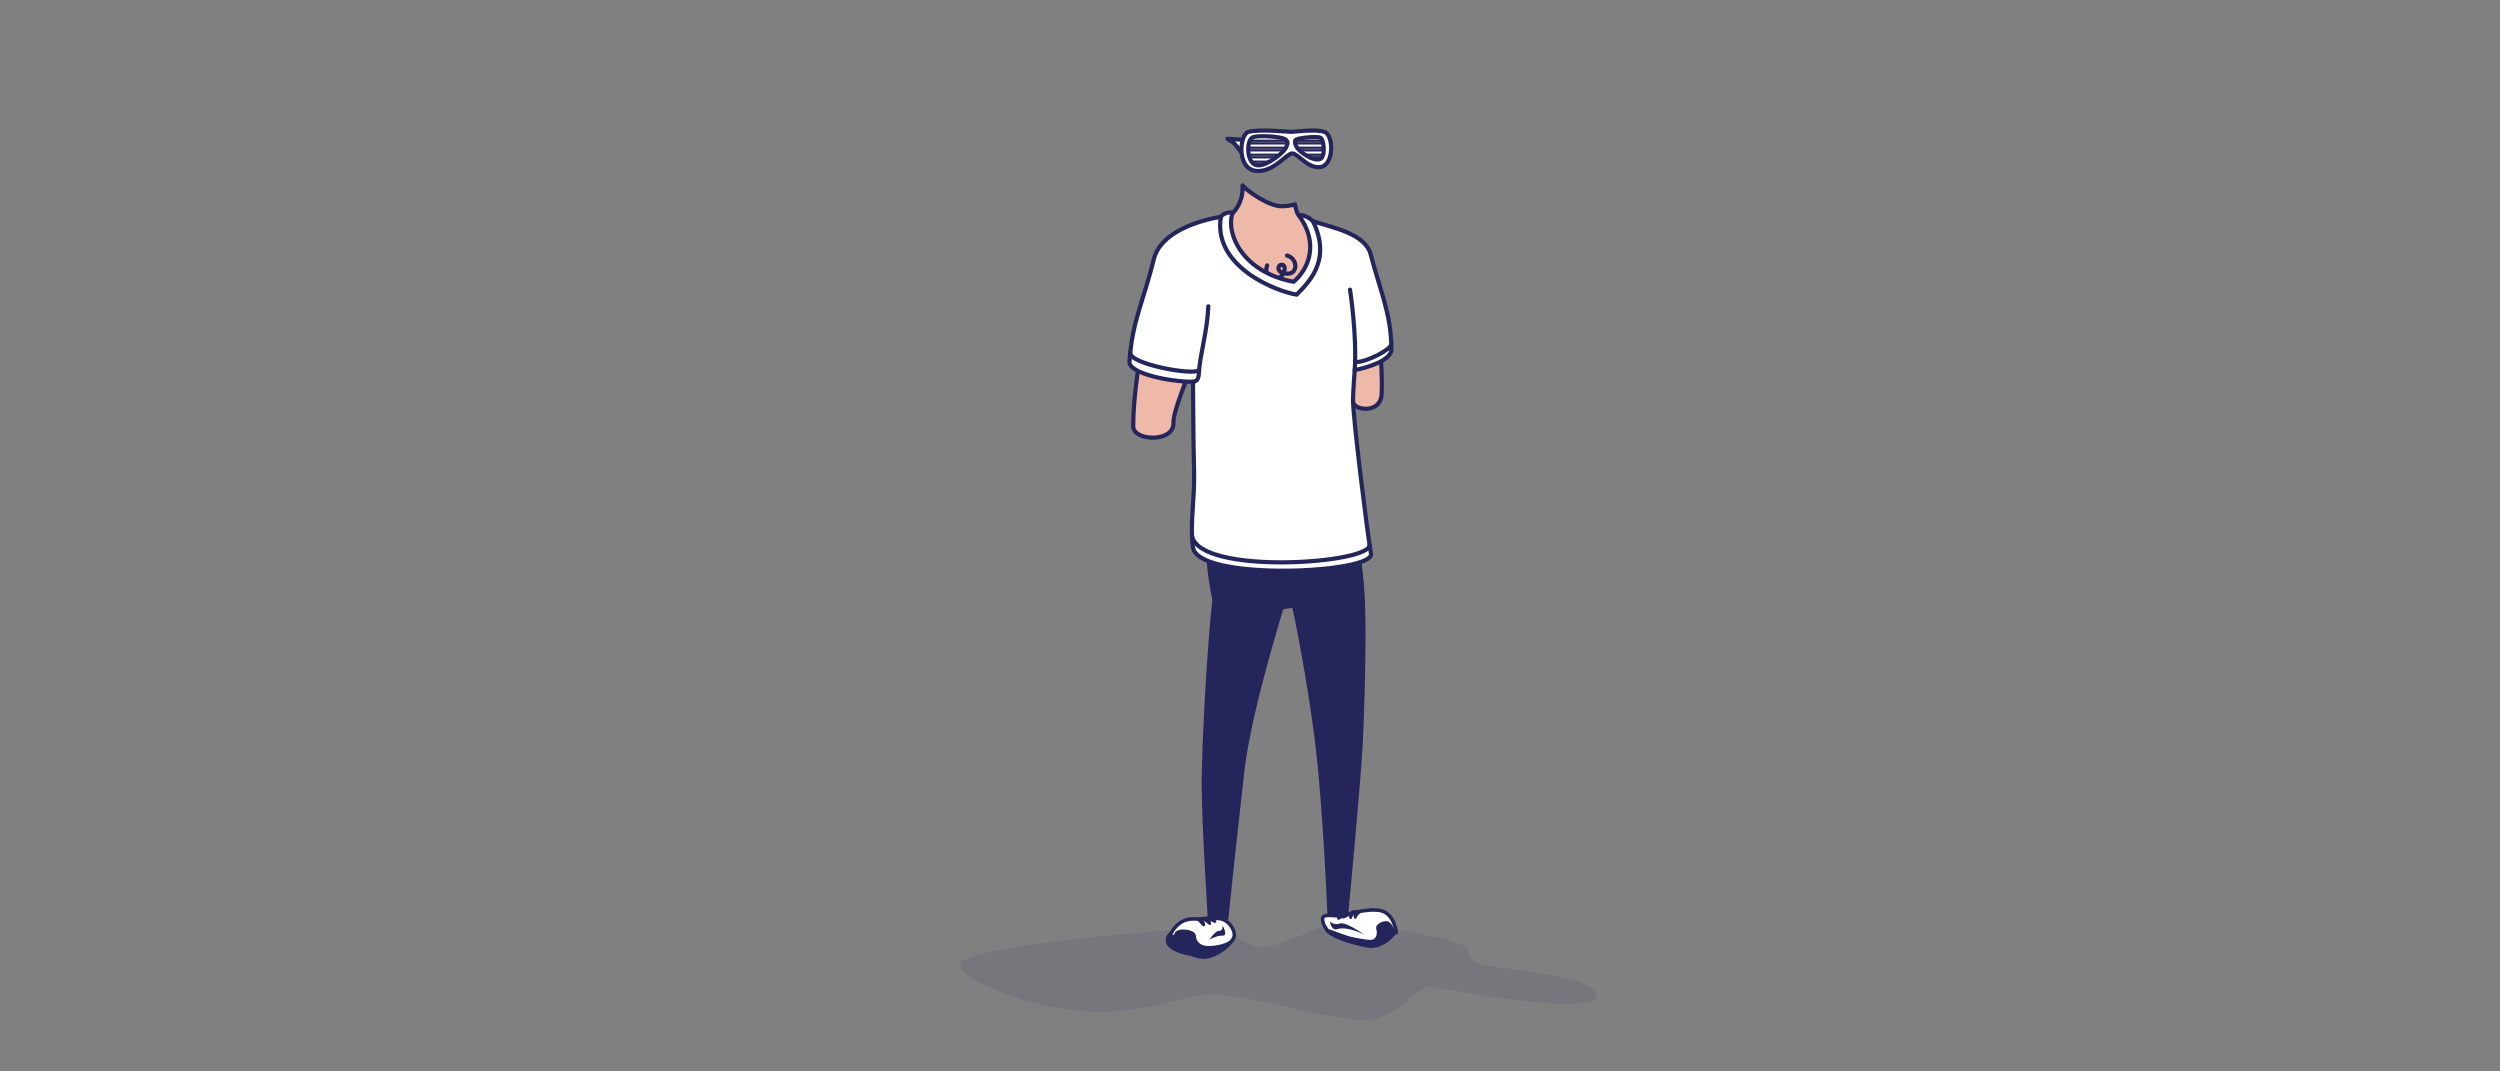<svg id="Shadow" xmlns="http://www.w3.org/2000/svg" xmlns:xlink="http://www.w3.org/1999/xlink" viewBox="0 0 1792 768"><rect x="0" y="0" width="1792" height="768" fill="#808080" stroke="none"/><defs><style>.cls-1,.cls-4,.cls-7{fill:none;}.cls-10,.cls-2,.cls-8{fill:#24265b;}.cls-2{opacity:0.1;}.cls-3{fill:#eeb9a9;}.cls-11,.cls-3,.cls-4,.cls-7,.cls-8,.cls-9{stroke:#24265b;stroke-linecap:round;stroke-linejoin:round;}.cls-11,.cls-3,.cls-4,.cls-8{stroke-width:3px;}.cls-5{clip-path:url(#clip-path);}.cls-11,.cls-6,.cls-9{fill:#fff;}.cls-7{stroke-width:1.5px;}.cls-9{stroke-width:2.55px;}</style><clipPath id="clip-path"><path class="cls-1" d="M948.73,94.82c-6.34-2.08-21.27,0-23.15,0s-22-2.05-30,0c-6.44,1.64-8.82,27.43,6.68,27.43,11.72,0,20.09-12.32,24-12.32s10,9.66,18.43,9.66C955.88,119.58,955.38,97,948.73,94.82Z"/></clipPath></defs><title>topic</title><path class="cls-2" d="M867,665c-14.84,0-178.68,12.77-178.68,26.35s61.23,34,98.35,34,64.22-12.66,84-12.66,84.07,18.5,107.36,18.5,37.87-25.8,48.53-23.91,117.49,22,117.49,6.38-74.25-18.63-84.72-23.37-2.87-6.29-10.22-12.4-75-16-88.79-16-42.65,17.23-55.56,17.23S881.88,665,867,665Z"/><path class="cls-3" d="M976,418.49c-7.53-70.4-7.53-97.42-6.16-130.23,1.41,6.14,18.84,7.93,20.38-4.52s-2.84-99.56-20-112.6c-8.88-6.75-37-8.65-40.65-19.32a40.86,40.86,0,0,1-1.34-5.36,32.42,32.42,0,0,1-10.13,1.33c-7.17,0-21.4-8.49-27.42-14.87v1.88c0,15-11.79,25-25.06,28.49-15.57,4.12-28.35,13.32-33.49,28.87s-19.81,73.1-19.81,113.53c0,10.41,29.34,11.88,28.84-2.79-0.32-9.24,13.63-40.08,18.21-56.13,3.56,28.44,19.6,50.05,9.36,109.51C861.35,399.22,979,446.95,976,418.49Z"/><path class="cls-4" d="M922.51,183.19c4.68,1,7.88,7.09,4.76,11.15-1.87,2.44-5.95,1.88-7.19,1.43s-3.07-.72-3.56-2.89c-0.58-2.58,2.12-3.86,3.5-2.61s0.81,3.67.06,5.51a7.35,7.35,0,0,1-7.46,4c-4.29-.42-5.9-4.9-4.33-9.53"/><g class="cls-5"><rect class="cls-6" x="892.44" y="132.83" width="58.31" height="3"/><rect class="cls-7" x="892.44" y="132.83" width="58.31" height="3"/><rect class="cls-6" x="892.44" y="127.83" width="58.31" height="3"/><rect class="cls-7" x="892.44" y="127.83" width="58.31" height="3"/><rect class="cls-6" x="892.44" y="122.83" width="58.31" height="3"/><rect class="cls-7" x="892.44" y="122.83" width="58.31" height="3"/><rect class="cls-6" x="892.44" y="117.83" width="58.31" height="3"/><rect class="cls-7" x="892.44" y="117.83" width="58.31" height="3"/><rect class="cls-6" x="892.44" y="112.83" width="58.31" height="3"/><rect class="cls-7" x="892.44" y="112.83" width="58.31" height="3"/><rect class="cls-6" x="892.44" y="107.83" width="58.31" height="3"/><rect class="cls-7" x="892.44" y="107.83" width="58.31" height="3"/><rect class="cls-6" x="892.44" y="102.83" width="58.31" height="3"/><rect class="cls-7" x="892.44" y="102.83" width="58.31" height="3"/><rect class="cls-6" x="892.44" y="97.83" width="58.31" height="3"/><rect class="cls-7" x="892.44" y="97.83" width="58.31" height="3"/></g><path class="cls-8" d="M965,654.13s7.68-79.68,10.12-117.66c0.69-10.78,3.95-89.52.9-118-1.52-14.21-2.73-26.65-3.69-37.73-5.2,8.22-84.49,12.84-106.21.43C865,410,871,428.52,870.43,431.49c-0.68,3.76-5.72,57.71-7.44,120.61-0.89,32.36,4.45,103.46,4.06,105.75l12.07,0.28c1.8-20,7.09-66.93,11.32-105.11,4.64-41.82,26.61-111.68,28.12-117.46a78.68,78.68,0,0,1,8.92-1.43c1.25,4.65,10,46.83,16.12,93.68S953,655.92,953,655.92l7,0.36Z"/><path class="cls-9" d="M989.06,652.62c-10.44-1.74-26.74,3.78-26.74,3.78-3.92.8-13.62-2-14.26,1.76s3.49,8.84,3.49,8.84l29,10.54,20.31-9.08S999.5,654.37,989.06,652.62Z"/><path class="cls-10" d="M950.1,664.91c-2.68,2.32,4.64,9.29,29.92,14.38,11.78,2.37,25.49-12.06,20.11-14.65-0.41,3.66-2-3-5.17-4.13s-9.47,2-8.47,5.31,0.29,7.82-4,7.91S950.74,668.65,950.1,664.91Z"/><path class="cls-10" d="M953.26,660.51s1,6.88,5.19,5.52c7.38-2.37,19.32,3.87,19.32,3.87s-13.13-9.43-17.44-7.94A6.84,6.84,0,0,1,953.26,660.51Z"/><path class="cls-10" d="M958.44,658.41a0.22,0.22,0,0,1,0-.1l0-.3a3.63,3.63,0,0,1,.28-0.91,4.37,4.37,0,0,1,.74-1.09,5,5,0,0,1,1.17-.93,6.26,6.26,0,0,1,.67-0.32,4.57,4.57,0,0,1,.68-0.2,3.86,3.86,0,0,1,1.23,0,2.94,2.94,0,0,1,.85.22,2.05,2.05,0,0,1,.31.15,1,1,0,0,1,.33,1.44l-0.11.14-0.1.11a2.33,2.33,0,0,1-.23.21c-0.14.13-.35,0.25-0.57,0.41s-0.24.14-.36,0.22a2.55,2.55,0,0,1-.38.21c-0.26.14-.53,0.25-0.79,0.37l-0.77.36c-0.26.11-.48,0.24-0.69,0.34l-0.53.27a0.44,0.44,0,0,1-.15.06,0.08,0.08,0,0,0-.05,0,0.78,0.78,0,0,1-1.26-.11Z"/><path class="cls-10" d="M962.11,657.53a0.21,0.21,0,0,1,0-.1l0-.3a3.61,3.61,0,0,1,.28-0.91,4.38,4.38,0,0,1,.74-1.09,5,5,0,0,1,1.17-.93,6.24,6.24,0,0,1,.67-0.32,4.56,4.56,0,0,1,.68-0.2,3.86,3.86,0,0,1,1.23,0,3,3,0,0,1,.85.22,2,2,0,0,1,.31.15,1,1,0,0,1,.33,1.44l-0.11.14-0.1.11a2.4,2.4,0,0,1-.23.21c-0.14.13-.35,0.25-0.57,0.41s-0.24.14-.36,0.22a2.55,2.55,0,0,1-.38.21c-0.26.14-.53,0.25-0.79,0.37l-0.77.36c-0.26.11-.48,0.24-0.69,0.34l-0.53.27a0.44,0.44,0,0,1-.15.06,0.08,0.08,0,0,0-.05,0,0.78,0.78,0,0,1-1.26-.11Z"/><path class="cls-10" d="M970.65,657.88a2.28,2.28,0,0,1-.14-0.36,3.92,3.92,0,0,1-.18-0.94,4.47,4.47,0,0,1,.14-1.38,4.29,4.29,0,0,1,.77-1.53,3.73,3.73,0,0,1,.64-0.65,3.48,3.48,0,0,1,.74-0.47,3.38,3.38,0,0,1,.76-0.26,2.75,2.75,0,0,1,.68-0.08,2.16,2.16,0,0,1,.56,0,3.35,3.35,0,0,1,.42.11,2.12,2.12,0,0,1,.35.14,1,1,0,0,1,.27,1.52l-0.15.18a2.71,2.71,0,0,1-.22.22c-0.13.13-.33,0.26-0.51,0.43a2.68,2.68,0,0,0-.28.24c-0.08.1-.19,0.15-0.26,0.24s-0.17.14-.24,0.23a2.31,2.31,0,0,0-.24.23,4.69,4.69,0,0,0-.49.57c-0.16.22-.31,0.46-0.45,0.68l-0.34.57a1.64,1.64,0,0,0-.14.22A0.85,0.85,0,0,1,970.65,657.88Z"/><path class="cls-10" d="M967.3,658a2.27,2.27,0,0,1-.14-0.36,3.92,3.92,0,0,1-.18-0.94,4.47,4.47,0,0,1,.14-1.38,4.29,4.29,0,0,1,.77-1.53,3.73,3.73,0,0,1,.64-0.65,3.48,3.48,0,0,1,.74-0.47,3.38,3.38,0,0,1,.76-0.26,2.75,2.75,0,0,1,.69-0.08,2.16,2.16,0,0,1,.56,0,3.33,3.33,0,0,1,.42.11,2.13,2.13,0,0,1,.35.14,1,1,0,0,1,.4,1.34,1,1,0,0,1-.12.18l-0.15.18a2.73,2.73,0,0,1-.22.22c-0.13.13-.33,0.26-0.51,0.43a2.67,2.67,0,0,0-.28.24c-0.08.1-.19,0.15-0.26,0.24s-0.17.14-.24,0.23a2.32,2.32,0,0,0-.24.23,4.65,4.65,0,0,0-.49.57c-0.16.22-.31,0.46-0.45,0.68l-0.34.57a1.64,1.64,0,0,0-.14.22A0.85,0.85,0,0,1,967.3,658Z"/><path class="cls-11" d="M809.6,259.56c0,8.06,28.33,14.1,45.54,14.1,0.15,15.07.19,42.5,0.77,63.39,0.61,22-3.19,37.5-.77,55.26,3.34,24.55,130.13,18.68,127.57,4.6s-12.88-97.51-12.88-110.14c0-5.15,1.22-21.47,1.22-21.47s26.29-4.93,26.29-14.92c0-25.15-8.23-42.51-14.83-68-3.83-14.79-26.95-19.18-41.41-23.78-2.07-2.59-8.65-5.34-10-4.13,14.63,20.25,6.89,38.25-3.75,47.5-36.24-6.64-48.74-34-44-48.77-0.71-2.26-7.21.07-8.19,2.2-17.21,2.84-43.49,11.5-48.09,30.37C819.79,215.43,811.38,230.54,809.6,259.56Z"/><path class="cls-4" d="M967.69,207.64s5.11,32.67,3.35,57.64"/><path class="cls-4" d="M866.13,219.58c-0.71,18.27-6.12,34.86-6.76,47.8-0.23,4.68-1.54,6.27-5,6.27"/><path class="cls-4" d="M875.12,155.39c-5.9,35.66,39.46,53.44,54.34,55.81,11.22-11.14,24.38-26.55,11.64-52.61"/><path class="cls-4" d="M859.38,265.28c-3.2,4.23-50.3-4.31-49.21-12.57"/><path class="cls-4" d="M971.76,259.56c8.15,0,25.57-9.19,25.57-12.94"/><path class="cls-4" d="M854.4,384c5,28.44,127.42,20.27,127.42,6.63"/><path class="cls-11" d="M879.8,99.49l11.44,0.7-0.78,10.12s-5.24-7.7-6.73-8.3A36.09,36.09,0,0,1,879.8,99.49Z"/><path class="cls-11" d="M949.36,94.51c-6.49-2.13-21.76,0-23.69,0s-22.49-2.1-30.74,0c-6.59,1.68-9,28.07,6.83,28.07,12,0,20.56-12.61,24.53-12.61s10.22,9.89,18.86,9.89C956.67,119.85,956.16,96.74,949.36,94.51Zm-27.47,11.16c-1.71,3.83-13.26,12.87-19.81,12.87-5,0-6.55-5.17-7.1-8.29s-0.48-10.67,3.48-12,20.62-.48,23.16,1.87C923.28,101.68,923.27,102.58,921.89,105.67Zm24.46,8.27c-5.07,2-13.9-4.66-16.35-7.69-1.41-1.75-2.48-5.52-1-6.21,3.13-1.47,14.74-2.33,17.36-1.41S950.36,112.36,946.34,113.94Z"/><path class="cls-9" d="M855.47,658.7c-13.5-.44-18.05,14.81-18.05,14.81s15,12.55,25.17,12.55,21.91-10.92,22.18-15.49-4.27-10.85-9.46-11.9S866.17,659.05,855.47,658.7Z"/><path class="cls-10" d="M884.76,670.58c2.4,4.18-11.8,15.49-22.18,15.49s-27.72-4.14-26.93-12.27c0.21-2.11.55-5.18,4.92-6.28-1.15,2.53.62,3.87,1.54,1.24,1.42-4.06,14.71-3,15.07,1.94,0.18,2.58,1.51,7.55,9.68,7.39S883.61,674.82,884.76,670.58Z"/><path class="cls-10" d="M866.86,673.51s4.24-6.46,7-6.27,2.56-3.79,2.56-3.79,4,7.44,0,7.2S866.86,673.51,866.86,673.51Z"/><path class="cls-10" d="M864.28,657.3a0.3,0.3,0,0,1,.1-0.06l0.3-.16a4.36,4.36,0,0,1,1-.34,5.27,5.27,0,0,1,1.52-.06,6.09,6.09,0,0,1,1.67.43,7.76,7.76,0,0,1,.77.39,5.82,5.82,0,0,1,.67.48,4.88,4.88,0,0,1,1,1.07,3.69,3.69,0,0,1,.45.91,2.52,2.52,0,0,1,.11.38,1,1,0,0,1-1.14,1.15l-0.12,0a2.81,2.81,0,0,1-.34-0.09c-0.21-.06-0.47-0.19-0.78-0.3-0.16-.06-0.3-0.14-0.46-0.22a3.87,3.87,0,0,1-.49-0.24c-0.33-.16-0.65-0.35-1-0.52s-0.66-.33-1-0.46-0.63-.26-0.9-0.37L865,659l-0.18-.07a0.13,0.13,0,0,0-.07,0,0.83,0.83,0,0,1-.68-1.27Z"/><path class="cls-10" d="M857.74,657.57l0.11,0,0.34,0a4.36,4.36,0,0,1,1.09,0,5.27,5.27,0,0,1,1.44.48,6.08,6.08,0,0,1,1.41,1,7.71,7.71,0,0,1,.58.64,5.88,5.88,0,0,1,.46.68,4.9,4.9,0,0,1,.52,1.34,3.7,3.7,0,0,1,.1,1,2.58,2.58,0,0,1,0,.39,1,1,0,0,1-1.48.68l-0.11-.06a2.85,2.85,0,0,1-.29-0.21c-0.18-.13-0.37-0.34-0.62-0.56s-0.23-.24-0.36-0.37a3.89,3.89,0,0,1-.37-0.39c-0.25-.27-0.49-0.56-0.74-0.83s-0.5-.54-0.75-0.78-0.5-.46-0.72-0.66l-0.56-.47a0.78,0.78,0,0,1-.14-0.13,0.13,0.13,0,0,0-.06,0,0.83,0.83,0,0,1-.19-1.43Z"/><path class="cls-10" d="M866.7,662.89l-0.29-.21c-0.17-.12-0.42-0.39-0.67-0.55l-0.81-.65-0.9-.68c-0.61-.42-1.18-0.81-1.65-1.16-0.23-.18-0.44-0.32-0.59-0.45a0.49,0.49,0,0,1-.19-0.19,0.85,0.85,0,0,1-.08-1.69s0.19-.09.46-0.17a3.62,3.62,0,0,1,1.11-.13,4.52,4.52,0,0,1,.73.09,4,4,0,0,1,.78.23,5.52,5.52,0,0,1,1.48.9,6.74,6.74,0,0,1,1.13,1.25l0.39,0.65c0.11,0.22.2,0.45,0.29,0.64a3.64,3.64,0,0,1,.24.92c0,0.22,0,.36,0,0.36A0.94,0.94,0,0,1,866.7,662.89Z"/></svg>
